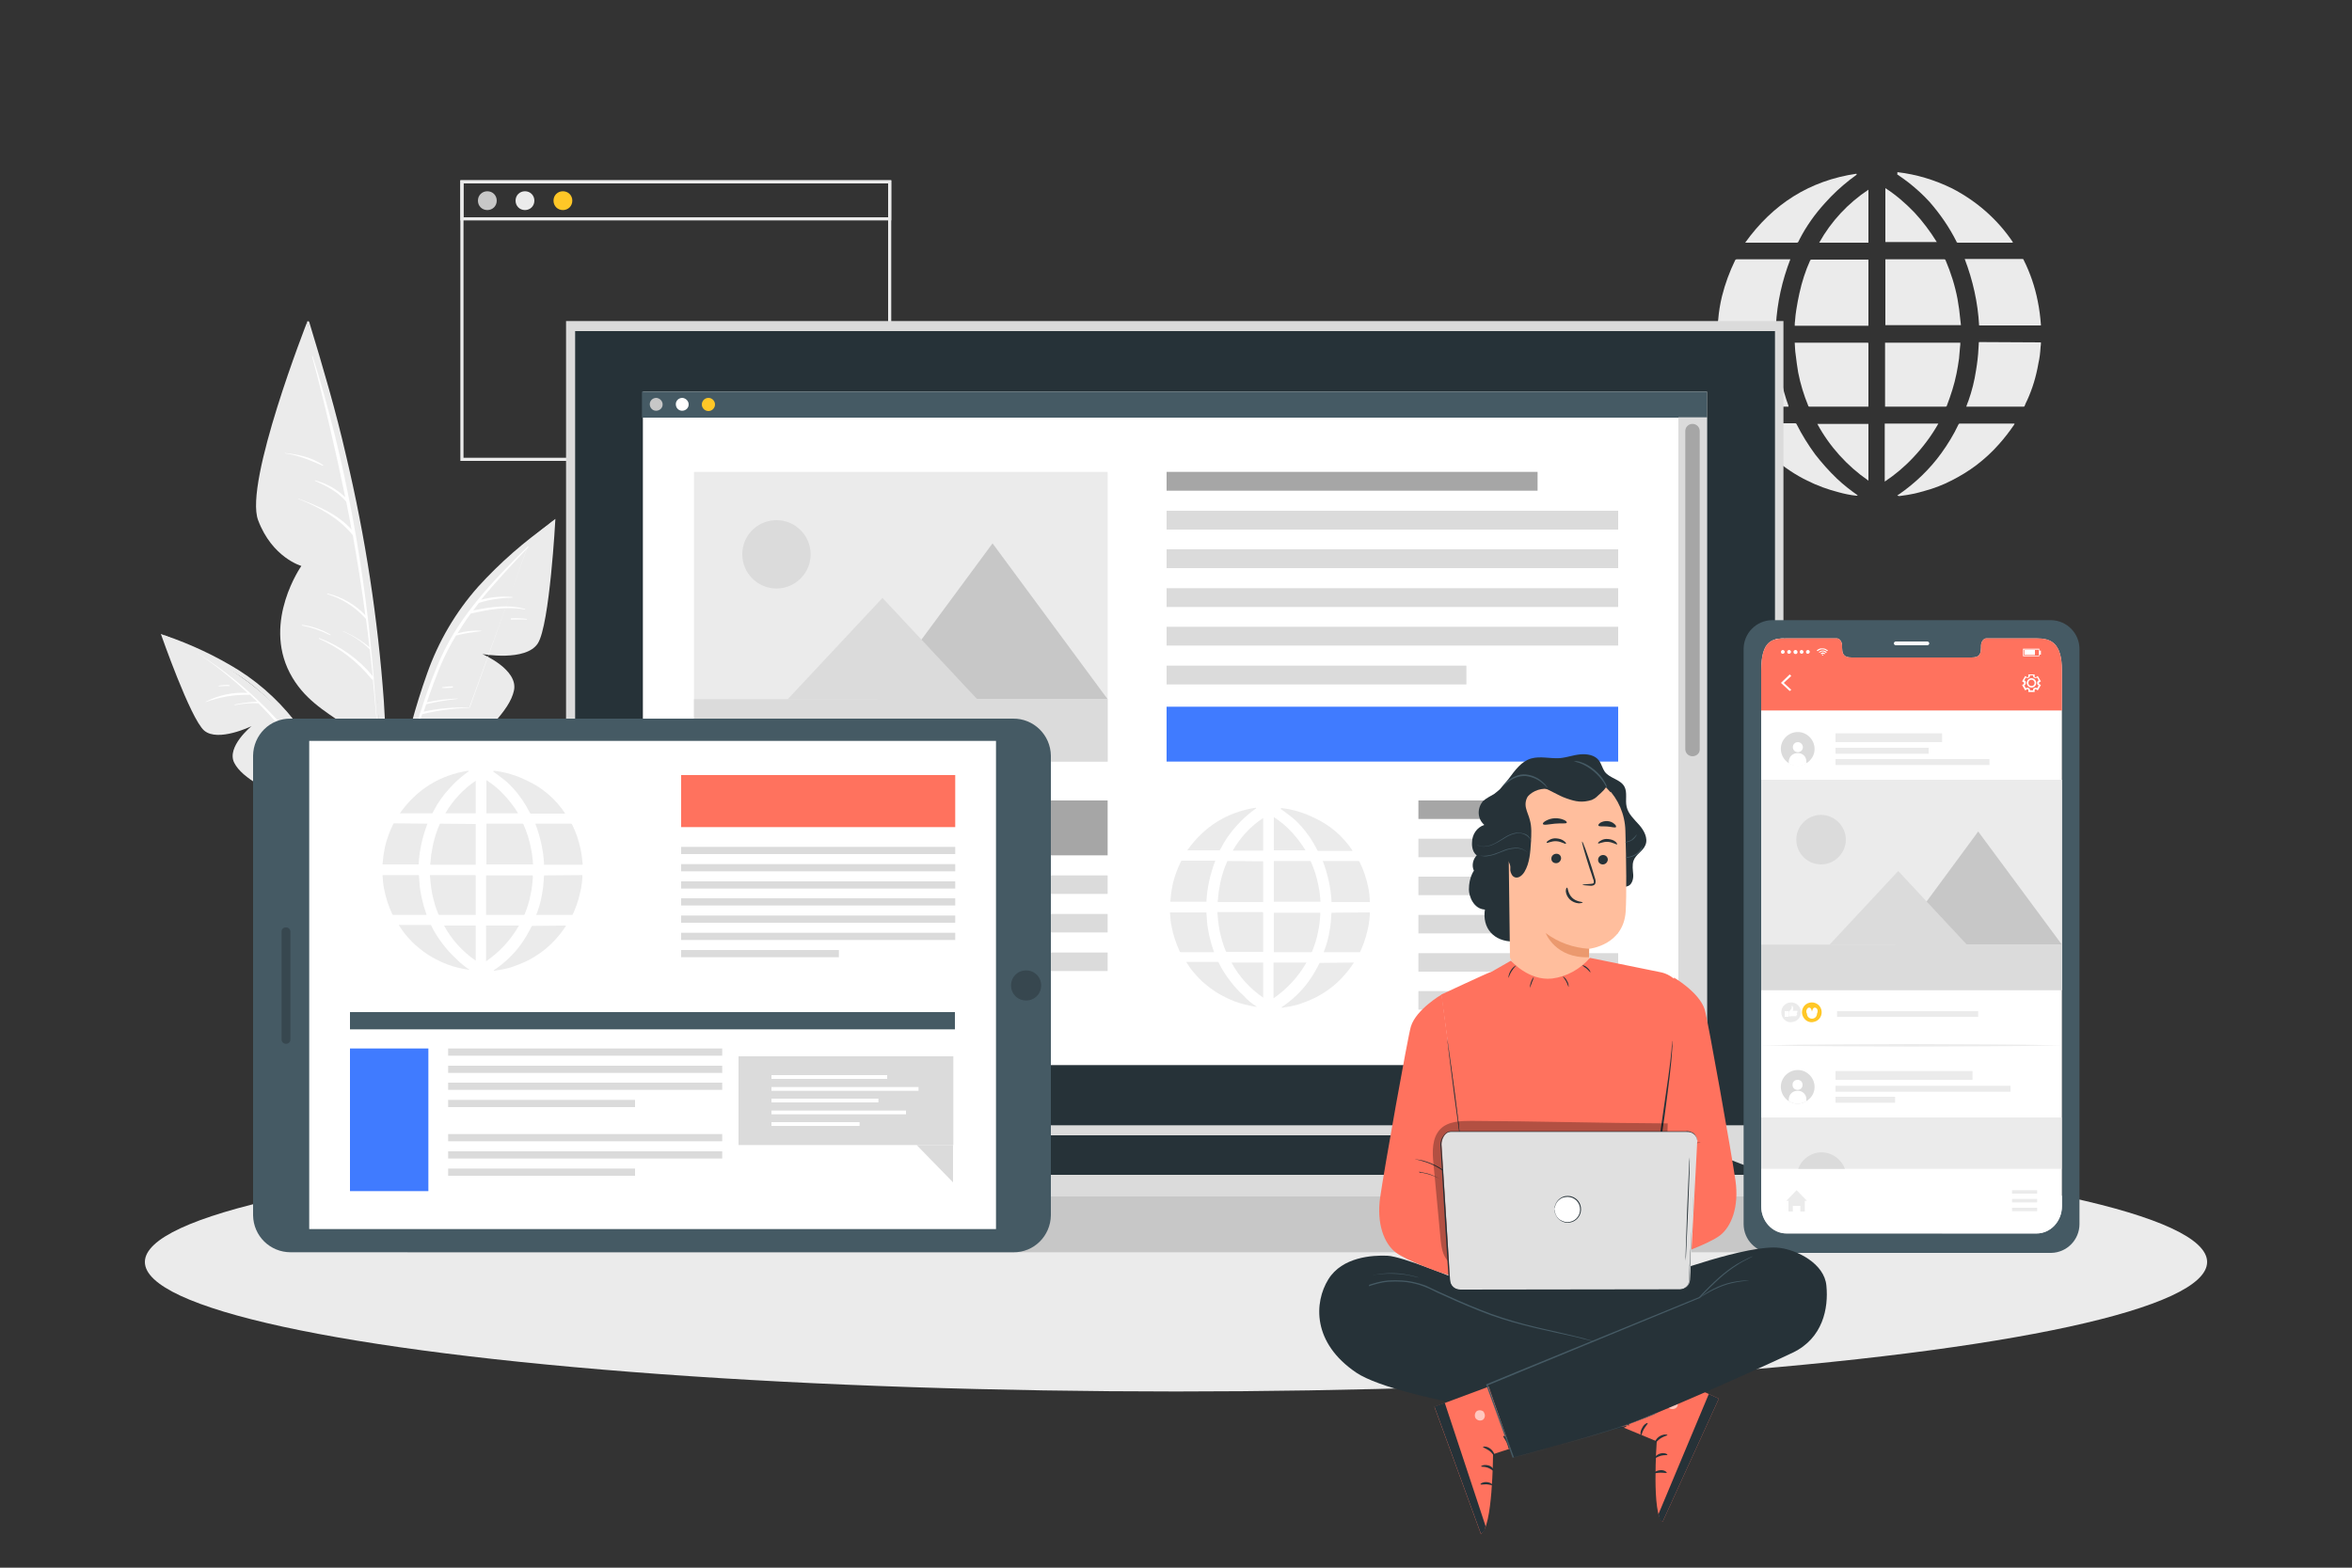 <?xml version="1.0" encoding="utf-8"?>
<!-- Generator: Adobe Illustrator 23.0.0, SVG Export Plug-In . SVG Version: 6.00 Build 0)  -->
<svg version="1.1" id="Layer_1" xmlns="http://www.w3.org/2000/svg" xmlns:xlink="http://www.w3.org/1999/xlink" x="0px" y="0px"
	 viewBox="0 0 750 500" style="enable-background:new 0 0 750 500;" xml:space="preserve">
<rect x="0" y="0" width="750" height="500" fill="#333333" stroke="none"/>
<style type="text/css">
	.st0{fill:#EBEBEB;}
	.st1{fill:#FFFFFF;}
	.st2{fill:#DBDBDB;}
	.st3{fill:#C7C7C7;}
	.st4{fill:#FFC727;}
	.st5{fill:#263238;}
	.st6{fill:#455A64;}
	.st7{fill:#A6A6A6;}
	.st8{fill:#407BFF;}
	.st9{fill:#FF725E;}
	.st10{fill:#37474F;}
	.st11{fill-rule:evenodd;clip-rule:evenodd;fill:#FFFFFF;}
	.st12{fill:#E0E0E0;}
	.st13{fill:#FFBE9D;}
	.st14{fill:#EB996E;}
	.st15{opacity:0.6;}
	.st16{opacity:0.3;}
</style>
<g id="freepik--background-complete--inject-71">
	<path class="st0" d="M122.9,261.9c0.5-12.8,0.3-25.6-0.5-38.3c-1.9-26.3-5.9-52.4-12-78.1c-3.3-14.4-7.5-28.7-11.8-42.8
		c-0.1-0.4-0.8-0.3-0.7,0.1c13.3,50,24.2,101.6,23.4,153.6c-0.2,14.5-1.9,28.8-3.3,43.3c0,0.4,0.6,0.5,0.7,0.1
		C121.5,287.5,122.4,274.5,122.9,261.9z"/>
	<path class="st0" d="M97.9,102.8c0,0-20.1,51.1-15.6,63.1s13.8,14.6,13.8,14.6s-12.3,17.5-3.7,34.1s27.7,15.7,29,34.4
		C121.3,248.9,122.4,170.8,97.9,102.8z"/>
	<path class="st1" d="M119.2,216.6c0-0.1,0-0.2,0-0.3c-2.8-34.7-9-69.3-19.5-102.7c0-0.1-0.2-0.1-0.2,0c4,14.9,7.5,30,10.6,45
		c-2.7-2.6-6-4.4-9.6-5.4c0,0-0.1,0-0.1,0.1s0,0.1,0.1,0.1c3.7,1.6,7.3,3.5,9.9,6.6c0.6,3,1.2,5.9,1.7,8.9c-4.5-5-10.7-7.5-17-9.9
		c-0.1,0-0.1,0.1,0,0.1c6.5,2.6,13,6.1,17.4,11.6c1.5,8.5,2.9,17,4,25.5c-3.3-3.4-7.4-5.8-12-6.9c-0.1,0-0.2,0.2-0.1,0.2
		c4.7,1.4,8.9,4.1,12.2,7.8c0,0,0,0,0.1,0.1c0.4,3,0.8,6,1.1,9c-2.5-2.1-5.3-3.8-8.4-5.1c0,0-0.1,0.1,0,0.1l0,0
		c3.1,1.3,6,3.2,8.4,5.6c0,0,0.1,0,0.1,0.1c0.3,2.9,0.7,5.7,1,8.6c-4.5-5.5-10.4-9.7-17.1-12.2c-0.1,0-0.1,0-0.1,0.1v0.1
		c6.6,2.9,12.3,7.3,16.8,12.9c0.1,0.1,0.3,0.2,0.4,0.1c0.4,4.4,0.8,8.8,1.2,13.2c0,0.1,0.1,0.1,0.1,0
		C119.9,225.7,119.5,221.2,119.2,216.6z"/>
	<path class="st1" d="M103,148.3c-3.5-2.4-7.9-3.4-12.1-3.8c-0.1,0-0.1,0.1,0,0.1c4.3,0.6,8,2.2,11.9,3.9
		C103,148.7,103.2,148.4,103,148.3z"/>
	<path class="st1" d="M105.4,202.4c-2.8-1.6-5.9-2.7-9.1-3.1c-0.1,0-0.1,0.2,0,0.2c3.1,0.6,6.2,1.7,9,3.1
		C105.4,202.6,105.5,202.5,105.4,202.4C105.5,202.4,105.5,202.4,105.4,202.4z"/>
	<path class="st0" d="M175.8,166.7c-8.5,5.9-16.3,12.7-23.3,20.4c-7.2,8.1-12.7,17.5-16.3,27.7c-7.6,21.3-11.7,43.6-12.2,66.2
		c-0.3,12.5,0.9,25,3.6,37.3c0,0.2,0.2,0.3,0.4,0.3c0.2,0,0.3-0.2,0.3-0.4l0,0c-3.3-21.6-3.2-43.6,0.4-65.1
		c3.5-21.1,8.9-44.1,22.3-61.3c7.3-9.4,16.4-16.7,25.4-24.3C176.9,167.1,176.3,166.4,175.8,166.7z"/>
	<path class="st0" d="M127,265.8c4.9-7.8,10.6-15.1,17-21.7c10.1-10.1,18.5-17.2,19.9-23.9s-10.1-11.6-10.1-11.6s13.9,2.5,17.7-3.4
		s5.6-39.7,5.6-39.7s-25.3,18.1-37.1,43.4S127,265.8,127,265.8z"/>
	<path class="st1" d="M168.3,174.3c-10.7,10.5-21.4,21.6-27.7,35.4c-2.1,4.8-4,9.6-5.6,14.6l0,0c-0.3,1-0.6,2-1,3c0,0,0,0.1-0.1,0.2
		c-3,10.3-5.4,20.7-7.2,31.3c0,0.1,0.1,0.1,0.1,0c1.1-5.3,2.3-10.6,3.6-15.9h0.1c2.1-0.9,4.4-1.5,6.6-1.7c0.1,0,0.1-0.3,0-0.3
		c-2.2,0.1-4.5,0.5-6.6,1.2c1.2-4.8,2.6-9.6,4.1-14.3c4.9-1.2,9.9-1.9,15-2 M149.8,225.7c-4.9-0.2-9.9,0.2-14.7,1.3
		c0.3-0.8,0.5-1.6,0.8-2.4c3.3-0.8,6.6-1.3,10-1.7c0.1,0,0.1-0.1,0-0.1c-3.3,0.1-6.6,0.5-9.8,1.2c1.4-4.1,2.9-8.1,4.5-12
		c1.4-3.2,3-6.3,4.8-9.3c2.7-0.7,5.4-1.1,8.1-1.4c0.1,0,0.1-0.1,0-0.1c-2.6-0.2-5.1,0.1-7.6,0.8c1.3-2.1,2.7-4.3,4.2-6.3l0,0
		c5.7-1.3,11.4-2.4,17.3-1.3c0.1,0,0.1-0.1,0-0.2c-5.5-1.5-11-0.6-16.5,0.5c0.6-0.8,1.2-1.6,1.8-2.4c3.4-1.1,7-1.6,10.6-1.7
		c0,0,0.1,0,0.1-0.1c0,0,0-0.1-0.1-0.1c-3.3-0.3-6.7,0-9.9,0.9c4.7-5.8,9.9-11.3,15-16.7c0.3-0.3,0.1-0.4-0.2-0.2L149.8,225.7z"/>
	<path class="st1" d="M168,197.4c-1.7-0.2-3.3-0.3-5-0.2c-0.2,0-0.2,0.4,0,0.4c1.7,0,3.3-0.1,5,0C168,197.6,168.1,197.5,168,197.4
		L168,197.4z"/>
	<path class="st1" d="M149.8,230.3c-2.7,0.1-5.3,0.6-7.8,1.6c-0.1,0,0,0.1,0,0.1c2.6-0.6,5.2-0.9,7.8-1.3c0.1,0,0.2-0.1,0.2-0.2
		C150,230.3,149.9,230.3,149.8,230.3z"/>
	<path class="st1" d="M144.3,218.9c-1.1,0-2.2,0.1-3.3,0.3c-0.1,0-0.1,0.2,0,0.2c1.1,0.1,2.2,0,3.3-0.1
		C144.5,219.2,144.5,218.9,144.3,218.9z"/>
	<path class="st0" d="M52.7,202.7c8.2,2.8,16.1,6.5,23.5,11.1c7.7,4.9,14.3,11.2,19.6,18.6c11.1,15.4,19.6,32.6,25.2,50.8
		c3.1,10.1,5,20.5,5.7,31c0,0.2-0.2,0.3-0.3,0.2c-0.1,0-0.2-0.1-0.2-0.2c-2.3-18.2-7.5-36-15.3-52.6c-7.7-16.3-17.4-33.6-32.2-44.4
		c-8.1-5.9-17.2-9.7-26.2-13.8C51.9,203.2,52.2,202.5,52.7,202.7z"/>
	<path class="st0" d="M115.1,271.6c-5.7-5.2-12-9.8-18.8-13.6c-10.5-5.8-19-9.6-21.6-14.7s5.5-11.7,5.5-11.7s-10.7,5.2-15.1,1.4
		s-13.8-30.8-13.8-30.8S76,211,91.4,228.8S115.1,271.6,115.1,271.6z"/>
	<path class="st1" d="M113.8,266c-12.4-23.2-28.8-44.1-51.4-58l0,0c5.9,3.8,11.4,8.2,16.5,13c-4.6-0.3-9.2,0.7-13.3,2.8v0.1
		c0,0,0,0,0.1,0c4.4-1.6,9-2.4,13.7-2.3c0.1,0,0.1,0,0.2-0.1c0.8,0.8,1.6,1.5,2.4,2.3c-2.4,0.1-4.8,0.4-7.1,0.9c0,0-0.1,0-0.1,0.1
		s0,0.1,0.1,0.1c2.5-0.5,5-0.7,7.5-0.6c4.1,4.2,8,8.6,11.7,13.2c-1.7-0.2-3.4-0.1-5,0.4c-0.1,0-0.1,0.1-0.1,0.1s0,0.1,0.1,0.1
		c1.8-0.2,3.5-0.2,5.3-0.1c0.7,0.9,1.4,1.7,2,2.6c-5-0.3-10.1,0.2-15,1.5c-0.1,0-0.1,0.1,0,0.1c5.1-1,10.2-1.3,15.4-1
		c0.6,0.8,1.2,1.7,1.8,2.5c-3-0.1-6,0.2-8.9,1c0,0-0.1,0-0.1,0.1c0,0,0,0.1,0.1,0.1c0,0,0,0,0.1,0c3-0.7,6.1-0.9,9.2-0.7
		c2.7,3.6,5.2,7.4,7.7,11.2c-1.3-0.2-2.7-0.2-3.9,0.2c0,0-0.1,0-0.1,0.1s0,0.1,0.1,0.1l0,0c1.4-0.1,2.8,0,4.2,0.2
		c2.2,3.4,4.3,6.9,6.4,10.4C113.5,266.5,114,266.3,113.8,266z"/>
	<path class="st1" d="M94.6,246.8c-2.4-0.2-4.9,0.1-7.2,0.9c-0.1,0,0,0.1,0,0.1c2.4-0.4,4.7-0.6,7.1-0.7
		C94.7,247,94.8,246.8,94.6,246.8z"/>
	<path class="st1" d="M73.1,218.5c-1.1-0.1-2.2,0-3.3,0.2c-0.1,0-0.1,0.1-0.1,0.1s0,0.1,0.1,0.1c1.1-0.1,2.2-0.1,3.3-0.1
		c0.1,0,0.2,0,0.2-0.1C73.2,218.6,73.1,218.5,73.1,218.5z"/>
	<polygon class="st2" points="146.9,348.2 91.2,348.2 99.2,290 101.2,275.1 136.9,275.1 139,290 	"/>
	<polygon class="st3" points="139,290 99.2,290 101.2,275.1 136.9,275.1 	"/>
	<rect x="96.1" y="269.9" class="st2" width="46" height="12.6"/>
	<g id="freepik--aiZGp2--inject-71">
		<path class="st0" d="M570.9,82.7c-2.6,6.7-4.2,13.8-4.6,21.1h-18.4h-0.2v-0.5l0.2-1.4c0.2-2.5,0.6-4.9,1.2-7.4
			c1-4,2.4-7.8,4.2-11.5c0.1-0.2,0.3-0.3,0.5-0.3L570.9,82.7L570.9,82.7z"/>
		<path class="st0" d="M570.3,129.7h-17.1c-0.2,0-0.4-0.1-0.4-0.3c-2-4.1-3.4-8.5-4.3-13c-0.4-2.2-0.7-4.4-0.8-6.6
			c0-0.1,0-0.2,0-0.2v-0.5h0.3h18c0.3,0,0.3,0,0.3,0.3c0.1,1.5,0.2,3,0.4,4.5c0.2,2.4,0.6,4.7,1.2,7.1c0.6,2.8,1.4,5.7,2.4,8.4
			C570.3,129.5,570.3,129.6,570.3,129.7z"/>
		<path class="st0" d="M642.4,135.1c0,0.1-0.1,0.2-0.1,0.3c-1.5,2.2-3.1,4.3-4.9,6.3c-2.1,2.4-4.5,4.6-7.1,6.6
			c-2.5,1.9-5.3,3.6-8.1,5c-2.7,1.4-5.6,2.5-8.6,3.3c-2.3,0.7-4.7,1.2-7.1,1.5l-0.7,0.1h-0.4L605,158l0.5-0.3
			c5.2-3.6,9.8-8,13.5-13.1c2.1-2.9,4-6,5.5-9.2c0.1-0.2,0.2-0.3,0.4-0.3L642.4,135.1L642.4,135.1z"/>
		<path class="st0" d="M625.3,103.7h-24.1v-21h0.3H620c0.2,0,0.3,0.1,0.4,0.3c1.7,4,3,8.1,3.8,12.3c0.4,2.2,0.7,4.4,0.9,6.7
			C625.2,102.5,625.2,103.1,625.3,103.7z"/>
		<path class="st0" d="M625.1,109.3c0,0.5,0,1-0.1,1.5c-0.1,1.2-0.2,2.3-0.3,3.5c-0.2,1.6-0.5,3.2-0.8,4.8
			c-0.7,3.5-1.8,6.9-3.1,10.3c0,0.2-0.2,0.3-0.4,0.3h-19.3v-20.4C601.1,109.3,625.1,109.3,625.1,109.3z"/>
		<path class="st0" d="M595.8,82.8v21.1h-23.5c0-0.5,0-1.1,0.1-1.6c0.1-1.2,0.2-2.4,0.4-3.5c0.3-1.8,0.6-3.6,1-5.3
			c0.8-3.6,1.9-7.1,3.4-10.4c0.1-0.2,0.2-0.3,0.4-0.3L595.8,82.8L595.8,82.8z"/>
		<path class="st0" d="M595.8,109.6c0,6.6,0,13.2,0,19.8v0.3H577c-0.2,0-0.4-0.1-0.4-0.3c-1.4-3.4-2.5-7-3.2-10.6
			c-0.3-1.9-0.6-3.8-0.8-5.7c-0.2-1.2-0.2-2.5-0.3-3.7v-0.1h23.2C595.8,109.3,595.8,109.4,595.8,109.6z"/>
		<path class="st0" d="M650.8,103.8h-19.7c-0.4-7.3-2-14.4-4.6-21.2h18.4c0.2,0,0.4,0.1,0.4,0.3c2.1,4.2,3.6,8.6,4.5,13.2
			c0.5,2.4,0.8,4.9,1,7.4L650.8,103.8z"/>
		<path class="st0" d="M650.8,109.2c0,0.5,0,0.9-0.1,1.4c-0.1,1.8-0.3,3.6-0.7,5.3c-0.7,4.1-1.9,8.1-3.6,11.8
			c-0.3,0.6-0.6,1.2-0.8,1.8c0,0.1-0.2,0.2-0.3,0.2H627c0.2-0.6,0.4-1.2,0.7-1.9c1.1-3.1,1.9-6.3,2.4-9.6c0.4-2.4,0.7-4.8,0.8-7.2
			c0-0.6,0.1-1.1,0.1-1.7c0-0.2,0-0.2,0.2-0.2c0.1,0,0.1,0,0.2,0L650.8,109.2z"/>
		<path class="st0" d="M641.9,77.3L641.9,77.3l-0.3,0.1c-5.8,0-11.5,0-17.3,0c-0.2,0-0.4-0.1-0.4-0.3c-2.3-4.6-5.2-8.8-8.6-12.7
			c-2-2.2-4.2-4.2-6.6-6.1c-1.2-0.9-2.4-1.8-3.6-2.6l-0.2-0.2l0.2-0.2c0-0.1-0.1-0.2-0.1-0.4c6.1,0.7,12,2.5,17.5,5.2
			C630.4,64.2,637,70,641.9,77.3z"/>
		<path class="st0" d="M592.4,158c-0.2,0.1-0.3,0.1-0.5,0.1c-1.9-0.2-3.8-0.6-5.6-1.1c-3.5-0.9-6.8-2.1-10-3.7
			c-3.7-1.8-7.1-4.1-10.2-6.7c-2.2-1.9-4.3-3.9-6.1-6.1c-1.4-1.7-2.7-3.5-3.8-5.3c0-0.1-0.1-0.1-0.1-0.2h0.3c5.4,0,10.7,0,16.1,0
			c0.2,0,0.3,0.1,0.4,0.3c1.7,3.4,3.7,6.6,5.9,9.6c2.1,2.7,4.4,5.3,6.9,7.7C587.8,154.6,590,156.3,592.4,158L592.4,158z"/>
		<path class="st0" d="M592.2,55.6c-0.7,0.5-1.6,1.2-2.4,1.8c-2.8,2.2-5.4,4.6-7.8,7.3c-3.2,3.5-6,7.4-8.2,11.7
			c-0.1,0.3-0.3,0.6-0.4,0.8c-0.1,0.1-0.1,0.1-0.3,0.2c-0.3,0-0.6,0-0.9,0h-15.7c8.8-12.3,20.5-19.8,35.5-22c0,0.1-0.1,0.1-0.1,0.2
			L592.2,55.6z"/>
		<path class="st0" d="M618.1,135.1c-2.2,3.9-4.9,7.5-8,10.8c-2.7,2.9-5.8,5.5-9.1,7.7v-18.5H618.1z"/>
		<path class="st0" d="M595.8,135.2v18.1c-6.8-4.7-12.4-10.9-16.3-18.1H595.8z"/>
		<path class="st0" d="M617.6,77.2h-16.4V60c3.4,2.2,6.4,4.8,9.2,7.7C613.1,70.6,615.5,73.8,617.6,77.2z"/>
		<path class="st0" d="M595.8,60.5v16.9h-15.7C583.9,70.6,589.3,64.8,595.8,60.5z"/>
	</g>
	<path class="st0" d="M284.2,147H146.8V57.5h137.4V147z M147.8,146h135.4V58.5H147.8V146z"/>
	<path class="st0" d="M284.2,70.3H146.8V57.5h137.4V70.3z M147.8,69.3h135.4V58.5H147.8V69.3z"/>
	<path class="st3" d="M158.4,64c0,1.7-1.3,3-3,3s-3-1.3-3-3s1.3-3,3-3S158.4,62.3,158.4,64z"/>
	<path class="st0" d="M170.4,64c0,1.7-1.3,3-3,3s-3-1.3-3-3c0-1.7,1.3-3,3-3l0,0C169.1,61,170.4,62.3,170.4,64L170.4,64z"/>
	<path class="st4" d="M182.5,64c0,1.7-1.3,3-3,3s-3-1.3-3-3s1.3-3,3-3S182.5,62.3,182.5,64z"/>
</g>
<g id="freepik--Shadow--inject-71">
	<ellipse class="st0" cx="375" cy="402.5" rx="328.8" ry="41.3"/>
</g>
<g id="freepik--Computer--inject-71">
	<rect x="180.5" y="102.4" class="st2" width="388.2" height="259.7"/>
	<rect x="183.4" y="105.6" class="st5" width="382.6" height="253.3"/>
	<rect x="130" y="381.6" class="st3" width="489.3" height="17.8"/>
	<polygon class="st2" points="130,381.6 180.5,362.1 568.7,362.1 619.3,381.6 	"/>
	<polygon class="st5" points="185.1,374.7 217.7,362.1 531.6,362.1 564.2,374.7 	"/>
	<rect x="205" y="124.9" class="st1" width="339.3" height="214.8"/>
	<rect x="204.7" y="124.9" class="st6" width="339.6" height="8.3"/>
	<path class="st3" d="M211.3,129c0,1.1-0.9,2-2.1,2c-1.1,0-2-0.9-2-2.1c0-1.1,0.9-2,2.1-2l0,0C210.4,127,211.3,127.9,211.3,129z"/>
	<path class="st1" d="M219.6,129c0,1.1-0.9,2-2.1,2c-1.1,0-2-0.9-2-2.1c0-1.1,0.9-2,2.1-2l0,0C218.7,127,219.6,127.9,219.6,129z"/>
	<path class="st4" d="M228,129c0,1.1-0.9,2.1-2.1,2.1c-1.1,0-2.1-0.9-2.1-2.1c0-1.1,0.9-2.1,2.1-2.1S228,127.9,228,129L228,129z"/>
	<rect x="221.3" y="150.5" class="st0" width="131.9" height="92.4"/>
	<path class="st2" d="M236.7,176.8c0,6,4.9,10.9,10.9,10.9s10.9-4.9,10.9-10.9s-4.9-10.9-10.9-10.9S236.7,170.7,236.7,176.8
		L236.7,176.8z"/>
	<polygon class="st3" points="279.8,223 353.2,223 316.5,173.3 	"/>
	<polygon class="st2" points="251.1,223.1 311.7,223.1 281.4,190.7 	"/>
	<rect x="221.3" y="223" class="st2" width="131.9" height="19.9"/>
	<rect x="372" y="150.5" class="st7" width="118.3" height="6"/>
	<rect x="372" y="162.9" class="st2" width="144" height="6"/>
	<rect x="372" y="175.2" class="st2" width="144" height="6"/>
	<rect x="372" y="187.6" class="st2" width="144" height="6"/>
	<rect x="372" y="199.9" class="st2" width="144" height="6"/>
	<rect x="372" y="212.3" class="st2" width="95.6" height="6"/>
	<rect x="452.3" y="255.3" class="st7" width="52.3" height="5.9"/>
	<rect x="452.3" y="267.5" class="st2" width="63.7" height="5.9"/>
	<rect x="452.3" y="279.6" class="st2" width="63.7" height="5.9"/>
	<rect x="452.3" y="291.8" class="st2" width="63.7" height="5.9"/>
	<rect x="452.3" y="304" class="st2" width="63.7" height="5.9"/>
	<rect x="452.3" y="316.1" class="st2" width="43.2" height="5.9"/>
	<rect x="372" y="225.4" class="st8" width="144" height="17.5"/>
	<rect x="221.3" y="255.3" class="st7" width="131.9" height="17.5"/>
	<rect x="221.3" y="279.2" class="st2" width="131.9" height="5.9"/>
	<rect x="221.3" y="291.5" class="st2" width="131.9" height="5.9"/>
	<rect x="221.3" y="303.8" class="st2" width="131.9" height="5.9"/>
	<rect x="221.3" y="316.1" class="st2" width="90.4" height="5.9"/>
	<rect x="535.2" y="133.1" class="st2" width="9.1" height="206.6"/>
	<path class="st7" d="M539.7,241.2L539.7,241.2c-1.3,0-2.3-1-2.3-2.3l0,0V137.5c0-1.3,1-2.3,2.3-2.3l0,0l0,0c1.3,0,2.3,1,2.3,2.3
		l0,0v101.4C542.1,240.2,541,241.2,539.7,241.2L539.7,241.2z"/>
	<g id="freepik--aiZGp2--inject-71_2_">
		<path class="st0" d="M387.5,274.6c-1.6,4.2-2.6,8.6-2.8,13h-11.4h-0.1v-0.3l0.1-0.9c0.1-1.5,0.4-3.1,0.7-4.6
			c0.6-2.5,1.5-4.8,2.6-7.1c0-0.1,0.2-0.2,0.3-0.2h10.6V274.6z"/>
		<path class="st0" d="M387.1,303.7h-10.6c-0.1,0-0.2-0.1-0.3-0.2c-1.2-2.6-2.1-5.3-2.6-8c-0.3-1.3-0.4-2.7-0.5-4.1v-0.1V291h0.2
			h11.2c0.2,0,0.2,0,0.2,0.2c0.1,0.9,0.1,1.9,0.2,2.8c0.1,1.5,0.4,2.9,0.7,4.4c0.4,1.8,0.9,3.5,1.5,5.2
			C387.1,303.5,387.1,303.6,387.1,303.7z"/>
		<path class="st0" d="M431.7,307c0,0.1-0.1,0.1-0.1,0.2c-0.9,1.4-1.9,2.7-3,3.9c-1.3,1.5-2.8,2.9-4.4,4.1s-3.2,2.2-5,3.1
			c-1.7,0.8-3.5,1.5-5.3,2.1c-1.4,0.4-2.9,0.7-4.4,0.9l-0.4,0.1h-0.3l-0.2-0.1l0.3-0.2c3.2-2.2,6.1-4.9,8.4-8.1
			c1.3-1.8,2.4-3.7,3.4-5.7c0-0.1,0.1-0.2,0.3-0.2L431.7,307L431.7,307z"/>
		<path class="st0" d="M421.1,287.6h-14.9v-13h0.2h11.4c0.1,0,0.2,0.1,0.2,0.2c1.1,2.4,1.9,5,2.4,7.6c0.3,1.4,0.5,2.7,0.6,4.1
			C421,286.8,421,287.2,421.1,287.6z"/>
		<path class="st0" d="M421,291.1c0,0.3,0,0.6,0,0.9c-0.1,0.7-0.1,1.5-0.2,2.2c-0.1,1-0.3,2-0.5,3c-0.4,2.2-1.1,4.3-1.9,6.3
			c0,0.1-0.1,0.2-0.3,0.2h-11.9v-12.6H421z"/>
		<path class="st0" d="M402.8,274.7v13h-14.5c0-0.3,0-0.7,0.1-1c0.1-0.7,0.1-1.5,0.2-2.2c0.2-1.1,0.4-2.2,0.6-3.3
			c0.5-2.2,1.2-4.4,2.1-6.4c0-0.1,0.1-0.2,0.2-0.2L402.8,274.7L402.8,274.7z"/>
		<path class="st0" d="M402.8,291.2c0,4.1,0,8.2,0,12.2v0.2h-11.6c-0.1,0-0.2-0.1-0.3-0.2c-0.9-2.1-1.5-4.3-2-6.6
			c-0.2-1.2-0.4-2.3-0.5-3.5c-0.1-0.8-0.1-1.5-0.2-2.3v-0.1h14.4C402.8,291,402.8,291.1,402.8,291.2z"/>
		<path class="st0" d="M436.8,287.7h-12.2c-0.2-4.5-1.2-8.9-2.8-13.1h11.4c0.1,0,0.2,0.1,0.3,0.2c1.3,2.6,2.2,5.3,2.8,8.2
			C436.6,284.5,436.8,286,436.8,287.7L436.8,287.7z"/>
		<path class="st0" d="M436.8,291c0,0.3,0,0.6,0,0.9c-0.1,1.1-0.2,2.2-0.4,3.3c-0.5,2.5-1.2,5-2.2,7.3c-0.2,0.4-0.3,0.7-0.5,1.1
			c0,0.1-0.1,0.1-0.2,0.1h-11.4c0.1-0.4,0.3-0.8,0.4-1.1c0.7-1.9,1.2-3.9,1.5-5.9c0.3-1.5,0.4-2.9,0.5-4.4c0-0.4,0-0.7,0.1-1.1
			c0-0.1,0-0.1,0.1-0.1h0.1L436.8,291z"/>
		<path class="st0" d="M431.3,271.3L431.3,271.3l-0.2,0.1c-3.6,0-7.1,0-10.7,0c-0.1,0-0.2,0-0.3-0.2c-1.4-2.8-3.2-5.5-5.3-7.8
			c-1.2-1.4-2.6-2.6-4.1-3.7c-0.7-0.6-1.5-1.1-2.2-1.6l-0.1-0.1l0.1-0.1c0-0.1,0-0.1-0.1-0.2c3.8,0.4,7.4,1.5,10.8,3.2
			C424.2,263.2,428.3,266.8,431.3,271.3z"/>
		<path class="st0" d="M400.8,321.1c-0.1,0-0.2,0-0.3,0c-1.2-0.2-2.3-0.4-3.5-0.7c-2.1-0.5-4.2-1.3-6.2-2.3
			c-2.3-1.1-4.4-2.5-6.3-4.1c-1.4-1.1-2.6-2.4-3.8-3.8c-0.9-1-1.6-2.1-2.4-3.3v-0.1h0.2c3.3,0,6.6,0,9.9,0c0.1,0,0.2,0.1,0.2,0.2
			c1,2.1,2.3,4.1,3.7,5.9c1.3,1.7,2.7,3.3,4.3,4.7C397.8,319,399.2,320.1,400.8,321.1L400.8,321.1z"/>
		<path class="st0" d="M400.6,257.8c-0.5,0.3-1,0.7-1.5,1.1c-1.7,1.3-3.3,2.8-4.8,4.5c-2,2.2-3.7,4.6-5,7.2
			c-0.1,0.2-0.2,0.3-0.3,0.5c0,0.1-0.1,0.1-0.2,0.1c-0.2,0-0.4,0-0.5,0h-9.7c5.4-7.6,12.7-12.2,21.9-13.6c0,0,0,0.1-0.1,0.1
			L400.6,257.8z"/>
		<path class="st0" d="M416.6,307c-1.4,2.4-3,4.6-4.9,6.6c-1.7,1.8-3.6,3.4-5.6,4.8V307H416.6z"/>
		<path class="st0" d="M402.8,307v11.2c-4.2-2.9-7.7-6.7-10.1-11.2H402.8z"/>
		<path class="st0" d="M416.3,271.2h-10.1v-10.6c2.1,1.4,4,2.9,5.7,4.8C413.5,267.1,415,269.1,416.3,271.2z"/>
		<path class="st0" d="M402.8,260.9v10.4h-9.7C395.5,267.1,398.8,263.5,402.8,260.9z"/>
	</g>
</g>
<g>
	<path class="st6" d="M335.1,241v146.6c-0.1,6.6-5.4,11.9-12,11.8H92.7c-6.6,0-11.9-5.2-12-11.8V241c0.1-6.6,5.4-11.9,12-11.8H323
		C329.6,229.1,335,234.4,335.1,241L335.1,241z"/>
	<rect x="98.6" y="236.3" class="st1" width="219" height="155.7"/>
	<rect x="217.2" y="247.2" class="st9" width="87.4" height="16.6"/>
	<rect x="217.2" y="270.1" class="st2" width="87.4" height="2.3"/>
	<rect x="217.2" y="275.6" class="st2" width="87.4" height="2.3"/>
	<rect x="217.2" y="281.1" class="st2" width="87.4" height="2.3"/>
	<rect x="217.2" y="286.5" class="st2" width="87.4" height="2.3"/>
	<rect x="217.2" y="292" class="st2" width="87.4" height="2.3"/>
	<rect x="217.2" y="297.5" class="st2" width="87.4" height="2.3"/>
	<rect x="217.2" y="303" class="st2" width="50.3" height="2.3"/>
	<rect x="142.9" y="367.2" class="st2" width="87.4" height="2.3"/>
	<rect x="142.9" y="334.4" class="st2" width="87.4" height="2.3"/>
	<rect x="142.9" y="339.9" class="st2" width="87.4" height="2.3"/>
	<rect x="142.9" y="345.3" class="st2" width="87.4" height="2.3"/>
	<rect x="142.9" y="350.8" class="st2" width="59.6" height="2.3"/>
	<rect x="142.9" y="361.7" class="st2" width="87.4" height="2.3"/>
	<rect x="142.9" y="372.7" class="st2" width="59.6" height="2.3"/>
	<rect x="111.6" y="322.8" class="st6" width="192.9" height="5.5"/>
	<rect x="111.6" y="334.4" class="st8" width="25" height="45.5"/>
	<path class="st10" d="M91.1,295.8h0.2c0.7,0,1.3,0.6,1.3,1.3v34.5c0,0.7-0.6,1.3-1.3,1.3h-0.2c-0.7,0-1.3-0.6-1.3-1.3V297
		C89.8,296.3,90.4,295.8,91.1,295.8z"/>
	<path class="st10" d="M332,314.3c0,2.7-2.1,4.8-4.8,4.8s-4.8-2.1-4.8-4.8s2.1-4.8,4.8-4.8l0,0C329.9,309.5,332,311.6,332,314.3z"/>
	<g id="freepik--aiZGp2--inject-71_1_">
		<path class="st0" d="M136.3,262.7c-1.6,4.2-2.6,8.6-2.8,13h-11.4H122v-0.3l0.1-0.9c0.1-1.5,0.4-3.1,0.7-4.6
			c0.6-2.5,1.5-4.8,2.6-7.1c0-0.1,0.2-0.2,0.3-0.2L136.3,262.7L136.3,262.7z"/>
		<path class="st0" d="M136,291.8h-10.6c-0.1,0-0.2-0.1-0.3-0.2c-1.2-2.6-2.1-5.3-2.6-8c-0.3-1.3-0.4-2.7-0.5-4.1v-0.1v-0.3h0.2
			h11.2c0.2,0,0.2,0,0.2,0.2c0.1,0.9,0.1,1.9,0.2,2.8c0.1,1.5,0.4,2.9,0.7,4.4c0.4,1.8,0.9,3.5,1.5,5.2
			C136,291.7,136,291.7,136,291.8z"/>
		<path class="st0" d="M180.5,295.2c0,0.1-0.1,0.1-0.1,0.2c-0.9,1.4-1.9,2.7-3,3.9c-1.3,1.5-2.8,2.9-4.4,4.1c-1.6,1.2-3.2,2.2-5,3.1
			c-1.7,0.8-3.5,1.5-5.3,2.1c-1.4,0.4-2.9,0.7-4.4,0.9l-0.4,0.1h-0.3l-0.2-0.1l0.3-0.2c3.2-2.2,6.1-4.9,8.4-8.1
			c1.3-1.8,2.4-3.7,3.4-5.7c0-0.1,0.1-0.2,0.3-0.2L180.5,295.2L180.5,295.2z"/>
		<path class="st0" d="M170,275.7h-14.9v-13h0.2h11.4c0.1,0,0.2,0.1,0.2,0.2c1.1,2.4,1.9,5,2.4,7.6c0.3,1.4,0.5,2.7,0.6,4.1
			C169.9,275,169.9,275.3,170,275.7z"/>
		<path class="st0" d="M169.9,279.2c0,0.3,0,0.6,0,0.9c-0.1,0.7-0.1,1.5-0.2,2.2c-0.1,1-0.3,2-0.5,3c-0.4,2.2-1.1,4.3-1.9,6.3
			c0,0.1-0.1,0.2-0.3,0.2h-12v-12.6H169.9z"/>
		<path class="st0" d="M151.7,262.8v13h-14.5c0-0.3,0-0.7,0.1-1c0.1-0.7,0.1-1.5,0.2-2.2c0.2-1.1,0.4-2.2,0.6-3.3
			c0.5-2.2,1.2-4.4,2.1-6.4c0-0.1,0.1-0.2,0.2-0.2L151.7,262.8L151.7,262.8z"/>
		<path class="st0" d="M151.7,279.4c0,4.1,0,8.2,0,12.2v0.2h-11.6c-0.1,0-0.2-0.1-0.3-0.2c-0.9-2.1-1.5-4.3-2-6.6
			c-0.2-1.2-0.4-2.3-0.5-3.5c-0.1-0.8-0.1-1.5-0.2-2.3v-0.1h14.4C151.7,279.2,151.7,279.2,151.7,279.4z"/>
		<path class="st0" d="M185.7,275.8h-12.2c-0.2-4.5-1.2-8.9-2.8-13.1h11.4c0.1,0,0.2,0.1,0.3,0.2c1.3,2.6,2.2,5.3,2.8,8.2
			c0.3,1.5,0.5,3,0.6,4.6L185.7,275.8z"/>
		<path class="st0" d="M185.7,279.1c0,0.3,0,0.6,0,0.9c-0.1,1.1-0.2,2.2-0.4,3.3c-0.5,2.5-1.2,5-2.2,7.3c-0.2,0.4-0.3,0.7-0.5,1.1
			c0,0.1-0.1,0.1-0.2,0.1H171c0.1-0.4,0.3-0.8,0.4-1.1c0.7-1.9,1.2-3.9,1.5-5.9c0.3-1.5,0.4-2.9,0.5-4.4c0-0.4,0-0.7,0.1-1.1
			c0-0.1,0-0.1,0.1-0.1h0.1L185.7,279.1z"/>
		<path class="st0" d="M180.2,259.4L180.2,259.4l-0.2,0.1c-3.6,0-7.1,0-10.7,0c-0.1,0-0.2,0-0.3-0.2c-1.4-2.8-3.2-5.5-5.3-7.8
			c-1.2-1.4-2.6-2.6-4.1-3.7c-0.7-0.6-1.5-1.1-2.2-1.6l-0.1-0.1l0.1-0.1c0-0.1,0-0.1-0.1-0.2c3.8,0.4,7.4,1.5,10.8,3.2
			C173.1,251.3,177.2,254.9,180.2,259.4z"/>
		<path class="st0" d="M149.7,309.3c-0.1,0-0.2,0-0.3,0c-1.2-0.2-2.3-0.4-3.5-0.7c-2.1-0.5-4.2-1.3-6.2-2.3
			c-2.3-1.1-4.4-2.5-6.3-4.1c-1.4-1.1-2.6-2.4-3.8-3.8c-0.9-1-1.6-2.1-2.4-3.3V295h0.2c3.3,0,6.6,0,9.9,0c0.1,0,0.2,0.1,0.2,0.2
			c1,2.1,2.3,4.1,3.7,5.9c1.3,1.7,2.7,3.3,4.3,4.7C146.7,307.1,148.1,308.2,149.7,309.3L149.7,309.3z"/>
		<path class="st0" d="M149.5,246c-0.5,0.3-1,0.7-1.5,1.1c-1.7,1.3-3.3,2.8-4.8,4.5c-2,2.2-3.7,4.6-5,7.2c-0.1,0.2-0.2,0.3-0.3,0.5
			c0,0.1-0.1,0.1-0.2,0.1c-0.2,0-0.4,0-0.5,0h-9.7c5.4-7.6,12.7-12.2,21.9-13.6c0,0,0,0.1-0.1,0.1L149.5,246z"/>
		<path class="st0" d="M165.5,295.2c-1.4,2.4-3,4.6-4.9,6.6c-1.7,1.8-3.6,3.4-5.6,4.8v-11.4H165.5z"/>
		<path class="st0" d="M151.7,295.2v11.2c-4.2-2.9-7.7-6.7-10.1-11.2H151.7z"/>
		<path class="st0" d="M165.2,259.4h-10.1v-10.6c2.1,1.4,4,2.9,5.7,4.8C162.4,255.3,163.9,257.2,165.2,259.4z"/>
		<path class="st0" d="M151.7,249v10.4H142C144.4,255.3,147.7,251.7,151.7,249z"/>
	</g>
	<g>
		<rect x="235.5" y="336.9" class="st2" width="68.5" height="28.3"/>
		<polygon class="st2" points="292.3,365.2 303.9,377.1 303.9,365.2 		"/>
		<rect x="246" y="342.9" class="st1" width="36.9" height="1.2"/>
		<rect x="246" y="346.7" class="st1" width="46.9" height="1.2"/>
		<rect x="246" y="350.4" class="st1" width="34.1" height="1.2"/>
		<rect x="246" y="354.2" class="st1" width="42.9" height="1.2"/>
		<rect x="246" y="357.9" class="st1" width="28.1" height="1.2"/>
	</g>
</g>
<g id="freepik--Mobile--inject-71">
	<path class="st6" d="M654.1,197.8H565c-5,0.1-9,4.2-9,9.2v183.4c0,5,4,9.1,9,9.2h89.1c5-0.1,9-4.2,9-9.2V207
		C663.1,202,659.1,197.9,654.1,197.8z M657.5,384.7c0,4.8-3.6,8.7-8.1,8.7h-79.7c-4.5,0-8.1-3.9-8.1-8.7V213.9
		c0-9.8,3.6-10.3,8.1-10.3h16c0.9,0,1.7,1,1.7,2.4v0.6c0,3.1,1.7,3.1,3.7,3.1H628c2.1,0,3.7,0,3.7-3.1V206c0-1.3,0.8-2.4,1.7-2.4h16
		c4.5,0,8.1,1.3,8.1,10.3V384.7z"/>
	<path class="st1" d="M614.6,205.8h-10.1c-0.3,0-0.6-0.3-0.6-0.6l0,0c0-0.3,0.3-0.6,0.6-0.6h10.1c0.3,0,0.6,0.3,0.6,0.6l0,0
		C615.2,205.5,614.9,205.8,614.6,205.8z"/>
	<path class="st1" d="M657.5,213.9v170.8c0,4.8-3.6,8.7-8.1,8.7h-79.7c-4.5,0-8.1-3.9-8.1-8.7V213.9c0-9.8,3.6-10.3,8.1-10.3h16
		c0.9,0,1.7,1,1.7,2.4v0.6c0,3.1,1.7,3.1,3.7,3.1H628c2.1,0,3.7,0,3.7-3.1V206c0-1.3,0.8-2.4,1.7-2.4h16
		C653.9,203.6,657.5,204.9,657.5,213.9z"/>
	<path class="st9" d="M657.5,213.9v12.7h-95.9v-12.7c0-9.8,3.6-10.3,8.1-10.3h16c0.9,0,1.7,1,1.7,2.4v0.6c0,3.1,1.7,3.1,3.7,3.1H628
		c2.1,0,3.7,0,3.7-3.1V206c0-1.3,0.8-2.4,1.7-2.4h16C653.9,203.6,657.5,204.9,657.5,213.9z"/>
	<polygon class="st1" points="570.7,220.4 567.9,217.8 570.7,215.1 571.2,215.6 568.8,217.8 571.2,220 	"/>
	<path class="st1" d="M648.8,220.7h-2V220c0,0,0-0.1-0.1-0.1l-0.2-0.1h-0.1l-0.6,0.4l-1-1.7l0.6-0.4V218v-0.2v-0.1l-0.6-0.4l1-1.7
		l0.6,0.4h0.1l0.2-0.1l0.1-0.1v-0.7h2v0.7c0,0,0,0.1,0.1,0.1l0.2,0.1h0.1l0.6-0.4l1,1.7l-0.6,0.4v0.1v0.2v0.1l0.6,0.4l-1,1.7
		l-0.6-0.4h-0.1l-0.2,0.1l-0.1,0.1V220.7z M647.3,220.2h1V220c0-0.2,0.1-0.4,0.3-0.5c0.1,0,0.1-0.1,0.2-0.1c0.2-0.1,0.4-0.1,0.6,0
		l0.2,0.1l0.5-0.9l-0.2-0.1c-0.2-0.1-0.3-0.3-0.3-0.6v-0.2c0-0.2,0.1-0.4,0.3-0.6l0.2-0.1l-0.5-0.9l-0.2,0.1c-0.2,0.1-0.4,0.1-0.6,0
		l-0.2-0.1c-0.2-0.1-0.3-0.3-0.3-0.5v-0.2h-1v0.2c0,0.2-0.1,0.4-0.3,0.5c-0.1,0-0.1,0.1-0.2,0.1c-0.2,0.1-0.4,0.1-0.6,0l-0.2-0.1
		l-0.5,0.9l0.2,0.1c0.2,0.1,0.3,0.3,0.3,0.6v0.2c0,0.2-0.1,0.4-0.3,0.6l-0.2,0.1l0.5,0.9l0.2-0.1c0.2-0.1,0.4-0.1,0.6,0
		c0.1,0,0.1,0.1,0.2,0.1c0.2,0.1,0.3,0.3,0.3,0.5V220.2z M647.8,219.3c-0.8,0-1.5-0.7-1.5-1.5s0.7-1.5,1.5-1.5s1.5,0.7,1.5,1.5l0,0
		C649.3,218.6,648.7,219.3,647.8,219.3z M647.8,216.8c-0.6,0-1,0.4-1,1s0.4,1,1,1s1-0.4,1-1C648.8,217.3,648.4,216.8,647.8,216.8
		L647.8,216.8z"/>
	<g id="freepik--u5Zjqx--inject-71">
		<path class="st1" d="M582.9,207.4l-0.2,0.2l-0.1,0.1c-0.8-0.8-2.1-0.8-3,0l0,0l-0.1-0.1l-0.2-0.1l0,0c0.1-0.1,0.1-0.1,0.2-0.2
			c0.1-0.1,0.3-0.2,0.5-0.3s0.4-0.2,0.6-0.2h0.3h0.5c0.2,0,0.4,0.1,0.5,0.1s0.3,0.1,0.4,0.2c0.1,0.1,0.2,0.1,0.4,0.2L582.9,207.4
			L582.9,207.4z"/>
		<path class="st1" d="M580.2,208.2L580,208c0.7-0.7,1.8-0.7,2.5,0l0,0l-0.2,0.3C581.6,207.6,580.8,207.6,580.2,208.2L580.2,208.2z"
			/>
		<path class="st1" d="M582,208.4l-0.2,0.3c-0.3-0.3-0.7-0.3-1,0l0,0l-0.2-0.3C580.9,208,581.6,208,582,208.4z"/>
		<path class="st1" d="M581.4,208.9c0,0.1-0.1,0.2-0.2,0.2c-0.1,0-0.2-0.1-0.2-0.2s0.1-0.2,0.2-0.2l0,0
			C581.3,208.7,581.4,208.8,581.4,208.9L581.4,208.9z"/>
	</g>
	<path class="st1" d="M567.9,207.9c0-0.3,0.3-0.6,0.6-0.6l0,0c0.3,0,0.6,0.3,0.6,0.6c0,0.4-0.3,0.6-0.6,0.6l0,0
		C568.2,208.6,567.9,208.3,567.9,207.9z"/>
	<path class="st1" d="M569.9,207.9c0-0.3,0.3-0.6,0.6-0.6l0,0c0.3,0,0.6,0.3,0.6,0.6c0,0.4-0.3,0.6-0.6,0.6l0,0
		C570.2,208.6,569.9,208.3,569.9,207.9z"/>
	<path class="st1" d="M571.9,207.9c0-0.4,0.4-0.6,0.7-0.6s0.5,0.3,0.6,0.6c0,0.4-0.2,0.7-0.6,0.7
		C572.2,208.6,571.9,208.4,571.9,207.9C571.9,208,571.9,208,571.9,207.9z"/>
	<path class="st1" d="M573.9,207.9c0-0.4,0.3-0.6,0.6-0.6s0.6,0.3,0.6,0.6c0,0.4-0.3,0.6-0.6,0.6S573.9,208.3,573.9,207.9
		L573.9,207.9z"/>
	<path class="st1" d="M575.9,207.9c0-0.3,0.3-0.6,0.6-0.6s0.6,0.3,0.6,0.6l0,0c0,0.3-0.3,0.6-0.6,0.6
		C576.2,208.6,575.9,208.3,575.9,207.9L575.9,207.9z"/>
	<path class="st1" d="M650.3,209.3h-5.2v-2.4h5.2V209.3z M645.4,209.1h4.7v-1.9h-4.7V209.1z"/>
	<rect x="645.6" y="207.3" class="st1" width="3.3" height="1.6"/>
	<rect x="650.3" y="207.5" class="st1" width="0.5" height="1.3"/>
	<polygon class="st0" points="576.2,383 575.5,383 575.5,386.4 574.1,386.4 574.1,384.6 571.7,384.6 571.7,386.4 570.3,386.4 
		570.3,383 569.6,383 572.9,379.6 	"/>
	<rect x="641.6" y="379.6" class="st0" width="8" height="1.1"/>
	<rect x="641.6" y="382.4" class="st0" width="8" height="1.1"/>
	<rect x="641.6" y="385.2" class="st0" width="8" height="1.1"/>
	<path class="st2" d="M576,243.4c-1.7,1.1-3.9,1.1-5.6,0c-2.5-1.6-3.3-4.9-1.7-7.4s4.9-3.3,7.4-1.7s3.3,4.9,1.7,7.4
		C577.3,242.4,576.8,243,576,243.4z"/>
	<path class="st1" d="M574.9,238.3c0,0.9-0.7,1.6-1.6,1.6c-0.9,0-1.6-0.7-1.6-1.6s0.7-1.6,1.6-1.6l0,0
		C574.1,236.7,574.9,237.4,574.9,238.3z"/>
	<path class="st1" d="M576,242.8v0.7c-1.7,1.1-3.9,1.1-5.6,0v-0.7c0.1-1.6,1.4-2.7,3-2.6C574.8,240.2,576,241.3,576,242.8z"/>
	<rect x="585.3" y="233.9" class="st0" width="34" height="2.8"/>
	<rect x="585.3" y="238.5" class="st0" width="29.7" height="1.9"/>
	<rect x="585.3" y="242.1" class="st0" width="49.1" height="1.9"/>
	<rect x="561.6" y="248.7" class="st0" width="95.9" height="67.1"/>
	<path class="st2" d="M572.8,267.8c0,4.4,3.6,7.9,7.9,7.9s7.9-3.6,7.9-7.9s-3.6-7.9-7.9-7.9S572.8,263.4,572.8,267.8L572.8,267.8z"
		/>
	<polygon class="st3" points="604.2,301.3 657.5,301.3 630.8,265.2 	"/>
	<polygon class="st2" points="583.3,301.4 627.3,301.4 605.3,277.8 	"/>
	<rect x="561.6" y="301.3" class="st2" width="95.9" height="14.5"/>
	<path class="st2" d="M576,351.2c-1.7,1.1-3.9,1.1-5.6,0c-2.5-1.6-3.3-4.9-1.7-7.4s4.9-3.3,7.4-1.7s3.3,4.9,1.7,7.4
		C577.3,350.2,576.8,350.7,576,351.2z"/>
	<circle class="st1" cx="573.2" cy="346" r="1.6"/>
	<path class="st1" d="M576,350.5v0.7c-1.7,1.1-3.9,1.1-5.6,0v-0.7c0.1-1.6,1.4-2.7,3-2.6C574.8,347.9,576,349.1,576,350.5z"/>
	<rect x="585.3" y="341.6" class="st0" width="43.7" height="2.8"/>
	<rect x="585.3" y="346.3" class="st0" width="55.8" height="1.9"/>
	<rect x="585.3" y="349.8" class="st0" width="19" height="1.9"/>
	<rect x="561.6" y="356.4" class="st0" width="95.8" height="16.4"/>
	<path class="st2" d="M588.3,372.8h-14.9c1.5-4.1,6-6.3,10.1-4.8C585.7,368.8,587.5,370.6,588.3,372.8z"/>
	<path class="st0" d="M568.1,323.6c-0.4-1.7,0.6-3.4,2.3-3.8s3.4,0.6,3.8,2.3c0.4,1.7-0.6,3.4-2.3,3.8
		C570.2,326.4,568.5,325.4,568.1,323.6C568.1,323.7,568.1,323.7,568.1,323.6z"/>
	<g id="freepik--xsrjP0--inject-71">
		<path class="st11" d="M570.7,324.2c-0.1,0-0.2-0.1-0.3-0.1s0,0,0,0v-1.3c0,0,0,0,0-0.1c0.3-0.2,0.5-0.5,0.7-0.8s0.3-0.6,0.2-1
			c0-0.1,0-0.1,0.1-0.1s0.2,0,0.2,0.1c0.1,0.2,0.2,0.4,0.2,0.6s0,0.3,0,0.5c0,0.1,0,0.2-0.1,0.4s0.1,0,0.1,0h1.1
			c0.2,0,0.2,0,0.3,0.1c0,0.1,0,0.3-0.2,0.3h-0.1c0,0,0,0,0.1,0s0.1,0.3,0,0.4s-0.1,0-0.1,0.1s0.1,0,0.1,0.1c0.1,0.1,0.1,0.3,0,0.3
			c0,0,0,0-0.1,0h-0.1l0,0c0.1,0,0.1,0.2,0.1,0.3l-0.1,0.1l0,0c-0.1,0-0.1,0-0.2,0H571C571,324.2,570.9,324.2,570.7,324.2
			C570.8,324.2,570.8,324.2,570.7,324.2z"/>
		<path class="st11" d="M569.1,323.4c0-0.3,0-0.5,0-0.8c0,0,0-0.1,0.1-0.1c0.3,0,0.7,0,1,0c0.1,0,0.1,0,0.1,0.1v1.6
			c0,0.1,0,0.1-0.1,0.1h-1c-0.1,0-0.1,0-0.1-0.1C569.1,324,569.1,323.7,569.1,323.4z"/>
	</g>
	<path class="st4" d="M574.7,323.6c-0.4-1.7,0.6-3.4,2.3-3.8s3.4,0.6,3.8,2.3c0.4,1.7-0.6,3.4-2.3,3.8
		C576.9,326.4,575.2,325.4,574.7,323.6C574.7,323.7,574.7,323.7,574.7,323.6z"/>
	<path class="st1" d="M579.4,323.3c0,0.9-0.7,1.6-1.6,1.6c-0.9,0-1.6-0.7-1.6-1.6c-0.4-0.6-0.2-1.4,0.3-1.8c0,0,0.1-0.1,0.2-0.1
		c0.9-0.3,1.1,1.3,1.1,1.3s0.2-1.6,1.1-1.3C579.6,321.6,579.8,322.5,579.4,323.3z"/>
	<rect x="585.8" y="322.5" class="st0" width="45" height="1.8"/>
	<polygon class="st0" points="561.6,333.4 573.6,333.2 585.6,333.1 609.6,333 633.5,333.1 645.5,333.2 657.5,333.4 645.5,333.6 
		633.5,333.7 609.6,333.8 585.6,333.7 573.6,333.6 	"/>
</g>
<g>
	<g>
		<path class="st12" d="M495.1,274.7c0.2-0.5,0.5-0.9,0.8-1.4c0.5-0.8,1.3-1.9,2.2-3.1c0.9-1.2,1.7-2.2,2.3-3c0.3-0.4,0.7-0.8,1-1.2
			c-0.3,0.5-0.5,0.9-0.9,1.3l-2.2,3c-0.8,1.2-1.6,2.2-2.2,3C495.9,273.9,495.5,274.3,495.1,274.7z"/>
		<path class="st5" d="M470,277.7c0,0-1.6,2.1-1.6,6c0,2,1.4,6.2,5.1,6.4c-0.9,5.9,2.8,10.2,9.1,10.2s13.4-10.8,19.3-13.1l16.9-4.5
			c1.5-0.3,2.1-2.2,2-3.7c-0.1-1.5-0.4-3.1,0.1-4.5c0.7-2,3-3,3.8-5c0.9-2.2-0.5-4.7-2-6.4c-1.6-1.8-3.5-3.5-4-5.8
			c-0.5-2.1,0.3-4.5-0.7-6.4c-1.3-2.4-4.7-2.6-6.3-4.8c-0.7-1-1-2.4-1.8-3.5c-1.3-1.8-3.8-2.2-6-2s-4.3,1-6.5,1.2
			c-3.1,0.2-6.2-0.7-9.1,0.1c-3.2,0.9-5.2,3.8-7.3,6.6l-2.7,3.2c-0.5,0.5-1.2,1-1.8,1.5c-1.2,0.7-2.4,1.3-3.5,2.2
			c-2,2.2-2,5.6,0.2,7.6c0.1,0.1,0.1,0.1,0.1,0.1c-2.4,0.8-3.9,3.1-3.9,5.6c0,0-0.3,2.8,1.5,4.1C469.7,274,469.2,276.1,470,277.7z"
			/>
		<path class="st13" d="M493.6,317c-7-0.1-12.1-11.6-12.1-11.6l-0.5-39.2c-0.3-11.3,5.9-20.9,17.2-21l1,0.1
			c10.5,0.5,18.8,9.1,19.1,19.6c0.3,9.8,0.4,20.6,0.1,25.8c-0.7,10.8-11.6,11.9-11.6,11.9s-0.1,2.5-0.1,5.7
			C506.7,315.5,496.3,317.2,493.6,317L493.6,317z"/>
		<path class="st14" d="M506.7,302.6c-5-0.3-9.8-2-13.8-5c0,0,3,8.1,13.8,7.7V302.6z"/>
		<path class="st5" d="M512.7,274.2c-0.1,0.8-0.7,1.5-1.6,1.5c-0.8,0-1.5-0.6-1.5-1.4c0,0,0,0,0-0.1c0-0.8,0.7-1.5,1.6-1.5
			C512,272.7,512.7,273.3,512.7,274.2C512.7,274.2,512.7,274.2,512.7,274.2z"/>
		<path class="st5" d="M515.7,269.3c-0.2,0.2-1.4-0.7-3-0.8c-1.6-0.1-2.9,0.7-3.1,0.5c-0.1-0.1,0.1-0.5,0.7-0.8
			c0.7-0.5,1.6-0.7,2.5-0.6c0.9,0.1,1.7,0.3,2.4,0.9C515.6,268.9,515.7,269.2,515.7,269.3z"/>
		<path class="st5" d="M497.8,273.8c-0.1,0.8-0.7,1.5-1.6,1.5s-1.5-0.6-1.5-1.4c0,0,0,0,0-0.1c0-0.8,0.7-1.5,1.6-1.5
			C497.2,272.3,497.8,272.9,497.8,273.8L497.8,273.8z"/>
		<path class="st5" d="M499.3,269.1c-0.2,0.2-1.4-0.7-3-0.8c-1.6-0.1-2.9,0.7-3.1,0.5c-0.1-0.1,0.1-0.5,0.7-0.8
			c0.7-0.5,1.6-0.7,2.5-0.6s1.7,0.3,2.4,0.9C499.3,268.7,499.5,269,499.3,269.1z"/>
		<path class="st5" d="M504.6,282.2c0-0.1,1-0.2,2.7-0.3c0.4,0,0.8-0.1,0.9-0.3c0.1-0.4,0-0.9-0.2-1.3c-0.3-1-0.7-2.2-1.1-3.3
			c-1.5-4.7-2.6-8.5-2.4-8.6c0.2-0.1,1.6,3.7,3.1,8.4l1,3.3c0.2,0.5,0.3,1.2,0.1,1.7c-0.1,0.3-0.4,0.5-0.7,0.6
			c-0.3,0.1-0.5,0.1-0.7,0.1C505.7,282.4,504.6,282.3,504.6,282.2z"/>
		<path class="st5" d="M499.7,283.1c0.3,0,0.2,1.8,1.6,3.2c1.4,1.4,3.4,1.3,3.4,1.5c0,0.1-0.5,0.3-1.3,0.3c-1.1-0.1-2-0.5-2.8-1.2
			c-0.7-0.7-1.2-1.6-1.3-2.6C499.3,283.5,499.5,283.1,499.7,283.1z"/>
		<path class="st5" d="M499.6,262.4c-0.2,0.4-1.8,0.1-3.8,0.3s-3.6,0.6-3.8,0.1c-0.1-0.2,0.2-0.6,0.9-1c1.8-1,3.9-1.1,5.8-0.3
			C499.4,261.8,499.7,262.2,499.6,262.4z"/>
		<path class="st5" d="M515.3,263.8c-0.3,0.3-1.4-0.1-2.8-0.2c-1.4-0.1-2.6,0.1-2.8-0.3c-0.1-0.2,0.1-0.5,0.6-0.9
			c1.4-0.8,3.3-0.7,4.5,0.4C515.3,263.2,515.4,263.6,515.3,263.8z"/>
		<path class="st5" d="M513.6,252.7c1.2-0.7-2.4-4.6-5.3-6c-4.4-2.1-11.2-3.4-15.3-2.3c-5,1.4-9.1,3.7-11.7,8.2
			c-2.4,4.5-3.7,9.7-3.5,14.9c-0.1,1.6,0.3,3.1,1,4.5c1,1.6,3,2.7,2.8,5c-0.1,0.8,0.2,1.6,0.7,2.3c1.4,1.4,3,0.1,3.8-1.2
			c1.7-2.8,1.9-6.4,2.1-9.6c0.1-2.4,0.3-4.7-0.4-7.1c-0.3-1.2-0.9-2.4-1.2-3.7c-0.3-1.3-0.1-2.6,0.6-3.7c0.2-0.2,0.4-0.4,0.6-0.6
			c2.1-1.8,5.1-2.3,7.7-1.4c4.1,1.6,11.3,3.8,13.2,2.4c2.7-2,3.4-3.3,3.4-3.3L513.6,252.7z"/>
		<path class="st5" d="M493.4,243.4c4.1-1.4,8.6-1.1,12.5,0.9c2,1.1,3.8,2.8,4.4,5c0.6,2.2-0.4,4.9-2.5,5.7l-0.1,0.1
			c-3.2,1-5.2,0.6-8.3-0.5c-2.6-0.9-5-2.6-7.6-3.5c-2.8-1-5.9-1.2-8.8-0.4C485.7,247.2,489.3,244.8,493.4,243.4z"/>
		<path class="st6" d="M479.3,250.7c0.1,0.1,0.7-0.7,1.9-1.5c0.7-0.5,1.4-0.9,2.2-1.2c0.9-0.4,2-0.5,3-0.5c1.9,0.2,3.7,0.9,5.2,2.1
			c1.2,0.9,1.7,1.7,1.8,1.6c0.1-0.1-0.1-0.2-0.3-0.5c-0.3-0.5-0.7-0.9-1.2-1.3c-1.5-1.4-3.4-2.2-5.4-2.4c-1.1-0.1-2.2,0.1-3.3,0.6
			c-0.8,0.3-1.6,0.8-2.3,1.4C480.3,249.4,479.7,250,479.3,250.7z"/>
		<path class="st6" d="M501.8,242.7c0.6,0.3,1.3,0.5,2,0.7c3.1,1.2,5.8,3.5,7.6,6.2c0.3,0.6,0.7,1.2,1.1,1.8c-0.1-0.7-0.4-1.4-0.8-2
			c-0.8-1.5-2-2.8-3.3-3.9c-1.4-1.1-2.8-2-4.5-2.5C503.3,242.8,502.6,242.7,501.8,242.7z"/>
		<path class="st6" d="M471.1,269.5c0,0,0.3,0.1,0.7,0.3c0.7,0.2,1.4,0.2,2,0.1c1-0.1,2-0.5,2.8-0.9c1-0.5,2.1-1.3,3.3-2
			c1.1-0.7,2.3-1.2,3.6-1.4c1-0.1,2.1,0.1,3.1,0.5c0.6,0.3,1.2,0.9,1.4,1.6c0.1,0.2,0.1,0.3,0.2,0.5c0,0.1,0,0.1,0,0.2
			c0,0-0.1-0.3-0.3-0.7c-0.3-0.6-0.9-1.1-1.5-1.4c-0.9-0.5-1.9-0.7-2.9-0.5c-1.2,0.2-2.4,0.7-3.5,1.4c-1.2,0.7-2.2,1.4-3.3,1.9
			c-0.9,0.5-1.9,0.8-3,0.9c-0.7,0.1-1.4,0-2.1-0.2c-0.1-0.1-0.3-0.1-0.5-0.2C471.3,269.5,471.2,269.5,471.1,269.5z"/>
		<path class="st6" d="M471.6,272.8c0.8,0.2,1.6,0.2,2.4,0.1c0.9-0.1,1.8-0.3,2.6-0.6c0.9-0.3,2-0.7,3.1-1.2c1-0.4,2.2-0.6,3.3-0.7
			c0.9-0.1,1.8,0.1,2.7,0.5c0.5,0.3,1.1,0.6,1.5,1.1c0.1,0.1,0.2,0.3,0.3,0.4c0.1,0.1,0.1,0.1,0.1,0.1s-0.1-0.2-0.4-0.5
			c-0.4-0.4-0.9-0.7-1.5-1c-0.8-0.3-1.7-0.5-2.6-0.4c-1.1,0.1-2.2,0.3-3.2,0.7c-1.1,0.4-2.1,0.8-3.1,1.2c-0.9,0.3-1.8,0.5-2.6,0.6
			c-0.6,0.1-1.2,0-1.8-0.1c-0.2-0.1-0.3-0.1-0.5-0.1C471.7,272.8,471.6,272.8,471.6,272.8z"/>
		<path class="st6" d="M521.9,266.1c0,0.2-0.1,0.5-0.3,0.7c-0.3,0.5-0.7,0.9-1.2,1.2s-1,0.5-1.6,0.6c-0.2,0.1-0.5,0.1-0.7,0
			c0.7-0.1,1.4-0.4,2.1-0.7C521,267.2,521.5,266.7,521.9,266.1z"/>
		<path class="st6" d="M523.7,270c-0.1,0.3-0.1,0.7-0.3,0.9c-0.9,1.5-2.4,2.4-4.1,2.6c-0.3,0.1-0.7,0-1-0.1c0-0.1,0.4,0,1-0.1
			c1.6-0.3,3.1-1.2,3.9-2.5C523.5,270.4,523.6,270,523.7,270z"/>
	</g>
	<path class="st5" d="M527.4,407.1l-62.7,0.9c0,0-17.5-7.3-22.3-7.5c-4.8-0.2-14.4,0.4-18.8,7.5c-4.6,7.4-5.2,20.3,8.9,29.8
		c13.7,9.2,76.4,17.7,85,16.9l15.8-21.3c0,0,0.2-17.4,0-18.3c-0.2-0.8-2.8-8.3-2.8-8.3L527.4,407.1z"/>
	<path class="st9" d="M489.9,436.6l-32.5,12.1l14.8,40.5c3.8-1.7,3.9-25.4,3.9-25.4l21.1-6.9L489.9,436.6z"/>
	<g class="st15">
		<path class="st1" d="M473.3,450.5c-0.5-0.7-1.5-0.9-2.3-0.5c-0.7,0.5-0.9,1.5-0.5,2.3c0.6,0.8,1.6,1,2.4,0.5
			c0.7-0.6,0.8-1.7,0.2-2.4"/>
	</g>
	<path class="st5" d="M457.4,448.6l3.3-1.2l13,39.3c0,0-0.1,2.1-1.5,2.4L457.4,448.6z"/>
	<path class="st5" d="M476.5,464.3c-0.2,0.1-0.6-0.9-1.6-1.6c-1-0.7-2-1-2-1.2s1.3-0.3,2.4,0.6S476.7,464.2,476.5,464.3z"/>
	<path class="st5" d="M476.3,469.1c-0.2,0.1-0.8-0.6-1.9-1s-2-0.2-2.1-0.4s1-0.7,2.4-0.3S476.5,469.1,476.3,469.1z"/>
	<path class="st5" d="M472.1,473.4c-0.1-0.2,0.8-0.8,2-0.7c1.3,0.1,2,0.9,1.9,1s-0.9-0.2-2-0.3C473,473.4,472.2,473.6,472.1,473.4z"
		/>
	<path class="st5" d="M481.2,462.1c-0.2,0-0.3-1-0.8-2.1c-0.5-1.1-1.2-1.8-1-2s1.1,0.4,1.7,1.7C481.7,461,481.4,462.2,481.2,462.1z"
		/>
	<path class="st5" d="M485.6,459.4c-0.4-0.6-0.7-1.3-0.7-2c-0.1-0.8-0.2-1.6-0.1-2.4c0-0.5,0.1-0.9,0.2-1.4c0-0.3,0.1-0.5,0.3-0.8
		c0.2-0.4,0.6-0.6,1-0.5c0.4,0.1,0.6,0.4,0.8,0.7c0.1,0.3,0.2,0.5,0.2,0.8c0.1,1.3,0,2.5-0.5,3.7c-0.5,1.3-1.1,1.9-1.2,1.8
		c-0.1-0.1,0.4-0.8,0.7-2c0.2-0.7,0.3-1.4,0.4-2.2c0-0.4,0-0.9-0.1-1.3c0-0.5-0.2-0.8-0.4-0.9s-0.1,0-0.2,0.1
		c-0.1,0.2-0.1,0.4-0.2,0.6c-0.1,0.4-0.1,0.9-0.2,1.3c-0.1,0.7-0.1,1.5,0,2.2C485.6,458,485.6,458.7,485.6,459.4z"/>
	<path class="st5" d="M485.2,459.3c0-0.1,0.5-0.7,1.8-1.3c0.7-0.3,1.5-0.5,2.3-0.5c0.5,0,1,0,1.4,0.1c0.6,0,1.2,0.4,1.5,0.9
		c0.1,0.4,0,0.8-0.3,1c-0.2,0.2-0.4,0.4-0.7,0.5c-0.4,0.2-0.9,0.4-1.4,0.5c-0.8,0.2-1.6,0.1-2.4-0.1c-1.3-0.4-1.9-1.1-1.8-1.2
		c0.6,0.3,1.3,0.5,1.9,0.7c0.7,0.1,1.4,0.1,2.1-0.1c0.4-0.1,0.8-0.3,1.1-0.5c0.4-0.2,0.7-0.5,0.6-0.7c-0.1-0.1-0.5-0.4-0.9-0.5
		c-0.4-0.1-0.9-0.1-1.3-0.1c-0.7,0-1.5,0.1-2.2,0.3C486,458.9,485.3,459.4,485.2,459.3z"/>
	<path class="st9" d="M516.7,431.6l31.4,14.5l-17.9,39.2c-3.6-1.9-1.9-25.6-1.9-25.6l-20.5-8.5L516.7,431.6z"/>
	<g class="st15">
		<path class="st1" d="M532.1,446.8c0.6-0.7,1.6-0.8,2.3-0.3c0.7,0.6,0.8,1.6,0.3,2.3c-0.6,0.7-1.7,0.8-2.5,0.3
			c-0.7-0.7-0.7-1.8,0-2.4"/>
	</g>
	<path class="st5" d="M548.1,446.1l-3.2-1.5l-16,38.2c0,0,0,2.1,1.3,2.5L548.1,446.1z"/>
	<path class="st5" d="M527.8,460.2c0.2,0.1,0.7-0.8,1.8-1.5s2.1-0.8,2.1-1s-1.2-0.4-2.5,0.4S527.6,460.2,527.8,460.2z"/>
	<path class="st5" d="M527.6,465.1c0.2,0.1,0.9-0.5,2-0.8s2-0.1,2.1-0.3s-1-0.8-2.3-0.4S527.5,465,527.6,465.1z"/>
	<path class="st5" d="M531.5,469.7c0.1-0.1-0.7-0.9-2-0.8s-2.1,0.7-2,0.9c0.1,0.2,0.9-0.1,2-0.1S531.3,469.9,531.5,469.7z"/>
	<path class="st5" d="M523.3,457.8c0.2,0,0.3-1,0.9-2s1.3-1.7,1.2-1.9s-1.2,0.3-1.8,1.6C522.9,456.7,523.1,457.8,523.3,457.8z"/>
	<path class="st5" d="M519.1,454.7c0.1,0,0.5-0.7,0.9-2c0.2-0.8,0.3-1.6,0.3-2.4c0-0.5,0-0.9-0.1-1.4c0-0.3-0.1-0.5-0.2-0.8
		c-0.2-0.4-0.6-0.6-1-0.5c-0.4,0.1-0.7,0.3-0.8,0.6c-0.1,0.3-0.2,0.5-0.2,0.8c-0.1,0.5-0.1,0.9-0.1,1.4c0,0.8,0.1,1.6,0.4,2.4
		c0.4,1.3,1,1.9,1.1,1.9s-0.3-0.8-0.6-2c-0.2-0.7-0.2-1.5-0.2-2.2c0-0.4,0.1-0.9,0.2-1.3c0.1-0.5,0.2-0.8,0.5-0.8s0.1,0,0.2,0.1
		c0.1,0.2,0.1,0.4,0.1,0.6c0.1,0.4,0.1,0.9,0.1,1.3c0,0.7,0,1.5-0.1,2.2C519.3,453.3,519.2,454,519.1,454.7z"/>
	<path class="st5" d="M519.5,454.6c0.1-0.1-0.5-0.8-1.7-1.4c-0.7-0.4-1.5-0.6-2.3-0.7c-0.5-0.1-0.9-0.1-1.4,0
		c-0.6,0-1.2,0.3-1.6,0.8c-0.2,0.4-0.1,0.8,0.2,1.1c0.2,0.2,0.4,0.4,0.6,0.5c0.4,0.3,0.9,0.5,1.3,0.6c0.8,0.2,1.6,0.3,2.4,0.1
		c1.4-0.3,2-1,1.9-1c-0.7,0.2-1.3,0.4-2,0.5c-0.7,0.1-1.4,0-2.1-0.2c-0.4-0.1-0.8-0.3-1.1-0.5c-0.4-0.3-0.7-0.6-0.5-0.7
		c0.3-0.3,0.6-0.4,1-0.4c0.4,0,0.9,0,1.3,0c0.7,0.1,1.5,0.2,2.1,0.5C518.8,454.1,519.4,454.7,519.5,454.6z"/>
	<path class="st5" d="M530.5,406.8c0,0,27.1-10.1,37-8.8c5.6,0.7,14.3,5,14.9,12.1c0.7,7.1-1.1,16.7-10.7,21.3
		c-9.6,4.6-48.1,21.9-57.2,24.5s-31.9,8.9-31.9,8.9l-8.6-24.6c0,0,47.2-16.3,49.7-18.1s8.8-4.3,8.8-4.3L530.5,406.8z"/>
	<path class="st6" d="M436.5,410.2l0.2,0l0.5-0.2c0.5-0.1,1.2-0.4,2.1-0.6c1.1-0.3,2.2-0.5,3.4-0.6c1.5-0.1,3-0.1,4.5,0
		c1.8,0.1,3.7,0.5,5.4,1c1,0.3,1.9,0.7,2.9,1.1l2.9,1.4c4.1,1.9,8.6,3.9,13.4,5.8c9.6,3.9,18.9,5.7,25.5,7.2c3.3,0.7,6,1.3,7.8,1.8
		l2.1,0.5l0.6,0.1c0.1,0,0.2,0,0.2,0l-0.2-0.1l-0.5-0.1c-0.5-0.1-1.2-0.3-2.1-0.6c-1.8-0.5-4.5-1.1-7.8-1.9
		c-6.6-1.5-15.8-3.4-25.4-7.3c-4.8-1.9-9.3-3.9-13.4-5.8l-3-1.4c-0.9-0.5-1.9-0.8-2.9-1.1c-1.8-0.5-3.6-0.9-5.5-1
		c-1.5-0.1-3.1-0.1-4.6,0c-1.1,0.1-2.3,0.3-3.4,0.6c-0.9,0.2-1.6,0.5-2.1,0.6l-0.5,0.2L436.5,410.2z"/>
	<path class="st6" d="M437.9,406.6c0,0,0.8-0.1,2.1-0.2c1.7-0.2,3.5-0.2,5.2-0.1c1.7,0.1,3.5,0.3,5.1,0.7c1.3,0.3,2.1,0.5,2.1,0.5
		c-0.2-0.1-0.4-0.2-0.5-0.2c-0.4-0.1-0.9-0.3-1.5-0.4c-1.7-0.4-3.4-0.7-5.2-0.8c-1.7-0.1-3.5,0-5.2,0.2c-0.7,0.1-1.2,0.2-1.6,0.3
		C438.2,406.5,438,406.5,437.9,406.6z"/>
	<path class="st6" d="M541.9,414c0,0,0.8-0.5,2.1-1.3c1.7-1,3.5-1.9,5.4-2.6c1.9-0.7,3.8-1.1,5.8-1.4c1.5-0.2,2.5-0.2,2.5-0.3
		c-0.2,0-0.4,0-0.7,0c-0.4,0-1,0-1.8,0.1c-2,0.2-4,0.6-5.9,1.3c-1.9,0.7-3.7,1.6-5.4,2.7c-0.5,0.3-1,0.7-1.5,1.1
		C542.2,413.7,542,413.8,541.9,414z"/>
	<path class="st6" d="M528.3,450.7l-0.2,0.1c-0.1,0.1-0.4,0.1-0.6,0.3c-0.6,0.2-1.3,0.6-2.4,1c-2.1,0.8-5.2,2-9.2,3.3
		c-8,2.6-19.5,5.9-33.2,9.4l0.1,0.1c-2.6-7.1-5.4-15-8.4-23.2l-0.1,0.2l10.4-4.3L542,414l0,0c2.3-2.5,4.5-4.6,6.5-6.4
		c1.7-1.5,3.5-2.9,5.4-4.1c1.2-0.8,2.5-1.5,3.7-2.1l1-0.5l0.3-0.2l-0.3,0.1l-1,0.4c-1.3,0.6-2.5,1.3-3.8,2c-1.9,1.2-3.8,2.6-5.5,4.1
		c-2,1.8-4.2,3.9-6.5,6.4l0,0l-57.4,23.5l-10.4,4.3l-0.1,0v0.1c3,8.3,5.8,16.1,8.4,23.2v0.1h0.1c13.8-3.5,25.2-6.9,33.2-9.5
		c4-1.3,7.1-2.5,9.2-3.4c1-0.4,1.8-0.8,2.4-1l0.6-0.3L528.3,450.7z"/>
	<path class="st9" d="M475.7,309.9l6.1-3.5c0,0,5.6,6.5,13.1,5.7c4.7-0.6,9-3,12.1-6.6l22.6,4.6l0,0c1.5,0.3,4.3,1.3,6.9,5
		l-3.6,35.5l0,0l-1.7,59.4l-59.3-1.7l-12.3-91.1C459.7,317.2,475.1,309.9,475.7,309.9z"/>
	<path class="st5" d="M533.2,325.8c-0.1,0-0.2,7.4-0.3,16.4s-0.1,16.4,0,16.4s0.2-7.4,0.3-16.4C533.3,333.1,533.3,325.8,533.2,325.8
		z"/>
	<path class="st9" d="M459.7,317.2c0,0-8.1,4.7-9.8,10.2c-1,3.3-8.6,46.1-9.8,54.5c-1.2,8.4,1.3,14.7,4.9,17.5s14.5,6.5,14.5,6.5
		l15.3,5l4.4-11.2l-14.6-21l1.4-14.1L459.7,317.2z"/>
	<path class="st5" d="M452.5,373.7c0,0,0.5,0.1,1.4,0.3c1.3,0.2,2.5,0.6,3.7,1.2c1.7,0.8,3.4,1.8,4.9,3c1.8,1.4,3.6,3,5.1,4.8
		c1.7,1.8,3.2,3.6,4.7,5.3c1.3,1.4,2.6,2.8,4,4.1c0.9,0.9,1.9,1.7,3,2.4c0.4,0.3,0.7,0.4,0.9,0.6c0.1,0.1,0.2,0.1,0.3,0.2
		c-0.1-0.1-0.2-0.2-0.3-0.2c-0.2-0.1-0.5-0.3-0.9-0.6c-1-0.8-2-1.6-3-2.5c-1.2-1.1-2.5-2.5-4-4.1s-3-3.4-4.7-5.3
		c-1.6-1.7-3.3-3.3-5.2-4.8c-1.5-1.2-3.2-2.2-5-2.9c-1.2-0.5-2.5-0.9-3.7-1.1c-0.3-0.1-0.7-0.1-1-0.1
		C452.6,373.8,452.5,373.8,452.5,373.7z"/>
	<path class="st5" d="M451.2,369.7c0,0,0.9,0.2,2.3,0.6c3.7,1,7.1,3,9.7,5.8c1,1,1.5,1.8,1.6,1.8c-0.1-0.2-0.2-0.4-0.3-0.5
		c-0.3-0.5-0.7-0.9-1.1-1.4c-2.6-2.9-6-4.9-9.8-5.9c-0.6-0.1-1.1-0.2-1.7-0.3C451.6,369.7,451.4,369.7,451.2,369.7z"/>
	<path class="st9" d="M533.8,311.8c0,0,8.1,4.7,9.8,10.2c1,3.3,8.6,46.1,9.8,54.5s-1.3,14.7-4.9,17.5c-3.6,2.8-14.5,6.5-14.5,6.5
		l-15.3,5l-4.4-11.2l14.6-21l-1.4-14.1L533.8,311.8z"/>
	<path class="st5" d="M542.3,364.3c0,0-0.9,0.2-2.3,0.6c-3.7,1-7,3-9.7,5.8c-1,1.1-1.6,1.8-1.6,1.8c0.1-0.2,0.2-0.4,0.3-0.5
		c0.3-0.5,0.7-0.9,1.1-1.4c2.6-2.9,6-4.9,9.8-5.9c0.6-0.1,1.1-0.2,1.7-0.3C541.9,364.3,542.1,364.3,542.3,364.3z"/>
	<path class="st5" d="M504.5,307.8c0.4,0.4,0.9,0.8,1.4,1.1c0.7,0.6,1.2,1.3,1.3,1.2c-0.2-0.6-0.6-1.1-1.1-1.5
		C505.7,308.2,505.1,307.9,504.5,307.8z"/>
	<path class="st5" d="M498.4,311.4c-0.1,0.1,0.5,0.7,1,1.6c0.5,0.9,0.7,1.8,0.8,1.8c0-0.7-0.1-1.3-0.5-1.9
		C499.4,312.2,498.9,311.7,498.4,311.4z"/>
	<path class="st5" d="M487.8,315.1c0.3-0.6,0.5-1.2,0.7-1.8c0.3-0.6,0.5-1.2,0.6-1.8C488.3,312.6,487.9,313.8,487.8,315.1z"/>
	<path class="st5" d="M481,311.9c0.1,0,0.3-1,1-2.1s1.5-1.8,1.4-1.9c-0.7,0.4-1.3,1-1.7,1.7C481.3,310.3,481,311.1,481,311.9z"/>
	<path class="st5" d="M461.5,331.1c-0.1,0,0.9,8.1,2.2,18.1s2.5,18.1,2.5,18.1s-0.9-8.1-2.2-18.1S461.5,331.1,461.5,331.1z"/>
	<path class="st5" d="M518.6,405.4c-0.1-0.2-0.2-0.5-0.3-0.8c-0.2-0.5-0.5-1.3-0.9-2.2c-0.8-2-1.9-4.8-3.3-8.2v-0.1l0.1-0.1l14-20
		l0,0.1c0.1-1,0.1-2,0.2-3c0.4-5.5,1.1-10.6,1.8-15.3s1.3-8.9,1.8-12.4c0.5-3.5,0.8-6.4,1-8.4c0.1-1,0.1-1.8,0.2-2.3
		c0-0.3,0-0.5,0.1-0.8c0,0.3,0,0.5,0,0.8c0,0.5,0,1.3-0.1,2.3c-0.1,2-0.4,4.9-0.8,8.4c-0.4,3.5-1,7.8-1.6,12.5
		c-0.7,4.7-1.4,9.8-1.8,15.2c-0.1,1-0.1,2.1-0.2,3v0.1v0.1c-5.5,7.8-10.4,14.7-14.1,20v-0.2c1.3,3.4,2.4,6.2,3.1,8.2l0.8,2.2
		C518.5,404.9,518.6,405.2,518.6,405.4z"/>
	<g class="st16">
		<path d="M462.8,402.9c-2.5-1.2-3.1-4.5-3.4-7.3l-2.3-24.5c-0.4-3.8-0.5-8.2,2.2-11c2.5-2.5,6.4-2.6,9.9-2.6
			c21.7,0.1,40.9,0.7,62.6,0.8l-1.1,38L462.8,402.9z"/>
	</g>
	<path class="st12" d="M541.2,364.2l-2.3,44c-0.1,1.7-1.5,3-3.2,3l-70.1,0.1c-1.7,0-3.1-1.3-3.2-3l-2.7-43.2c-0.1-1.8,1.2-4.2,3-4.2
		h75.3c1.8-0.1,3.2,1.3,3.3,3.1C541.2,364.1,541.2,364.2,541.2,364.2z"/>
	<path class="st5" d="M541.2,364.2c0-0.1,0-0.1,0-0.2c0-0.2,0-0.3,0-0.5c-0.1-0.6-0.4-1.2-0.8-1.7c-0.3-0.4-0.7-0.6-1.2-0.8
		c-0.5-0.2-1.1-0.3-1.7-0.2h-4.3l-27.2,0h-40.3h-2.9c-0.5,0-1,0.1-1.5,0.4c-0.4,0.3-0.8,0.6-1.1,1.1c-0.6,0.8-0.9,1.8-0.9,2.8
		c0.1,1,0.1,2,0.2,3c0.2,4,0.5,8,0.7,12.1c0.5,8.2,1,16.8,1.6,25.5l0.1,1.6c0,0.5,0,1.1,0.1,1.6c0.2,1.1,1,2.1,2.1,2.5
		c0.5,0.2,1.1,0.3,1.6,0.2h4.8h12.6l23.8-0.1l21.5,0h6.2c0.4,0,0.8,0,1.2,0c0.8-0.1,1.6-0.5,2.1-1.2c0.5-0.6,0.8-1.4,0.8-2.2
		c0-0.8,0.1-1.5,0.1-2.3c0.1-1.5,0.1-3,0.2-4.4c0.6-11.5,1-20.7,1.4-27.1c0.2-3.2,0.3-5.7,0.4-7.4c0-0.8,0.1-1.5,0.1-1.9
		c0-0.4,0-0.7,0-0.7s0,0.2,0,0.7s-0.1,1.1-0.1,1.9c-0.1,1.7-0.2,4.2-0.4,7.4c-0.3,6.4-0.8,15.7-1.5,27.1c-0.1,1.4-0.2,2.9-0.2,4.4
		c0,0.8-0.1,1.5-0.1,2.3c0,0.8-0.2,1.5-0.7,2.1c-0.5,0.6-1.2,1-2,1.1c-0.4,0-0.8,0-1.2,0h-6.2h-21.5h-23.8h-12.6h-4.8
		c-0.5,0-1,0-1.5-0.2c-1-0.4-1.7-1.2-1.9-2.3c-0.1-0.5-0.1-1.1-0.1-1.6l-0.1-1.6c-0.5-8.7-1.1-17.3-1.6-25.5
		c-0.3-4.1-0.5-8.2-0.8-12.1l-0.2-3c0-1,0.3-1.9,0.8-2.7c0.5-0.8,1.3-1.3,2.3-1.3h2.9H506l27.2,0h4.3c0.6,0,1.1,0,1.7,0.2
		c1.1,0.4,1.8,1.3,2,2.5C541.2,363.9,541.2,364,541.2,364.2z"/>
	<path class="st1" d="M495.7,385.7c0,2.3,1.8,4.1,4.1,4.1c2.3,0,4.1-1.8,4.1-4.1c0-2.3-1.8-4.1-4.1-4.1
		C497.6,381.6,495.7,383.4,495.7,385.7L495.7,385.7z"/>
	<path class="st5" d="M495.7,385.7c0,0,0-0.4,0.2-1c0.2-0.9,0.8-1.7,1.5-2.2c0.5-0.4,1.1-0.6,1.7-0.7c2.2-0.4,4.3,1,4.7,3.2
		s-1,4.3-3.2,4.7c-0.5,0.1-1,0.1-1.5,0c-0.6-0.1-1.2-0.4-1.7-0.7c-0.7-0.5-1.3-1.3-1.5-2.2C495.7,386.1,495.8,385.7,495.7,385.7
		c0,0.1,0,0.2,0,0.2c0,0.3,0,0.5,0.1,0.8c0.4,1.6,1.6,2.8,3.3,3.2c0.8,0.1,1.5,0.1,2.3-0.2c2.2-0.8,3.3-3.3,2.5-5.5
		c-0.4-1.2-1.4-2.1-2.5-2.5c-0.7-0.3-1.5-0.3-2.3-0.2c-1.6,0.3-2.9,1.6-3.3,3.2c-0.1,0.2-0.1,0.5-0.1,0.8
		C495.7,385.5,495.7,385.6,495.7,385.7z"/>
	<path class="st5" d="M538.8,369.1c-0.1,0-0.4,7.4-0.8,16.5c-0.3,9.1-0.6,16.5-0.5,16.5c0.1,0,0.4-7.4,0.8-16.5
		C538.7,376.5,538.9,369.1,538.8,369.1z"/>
</g>
</svg>
